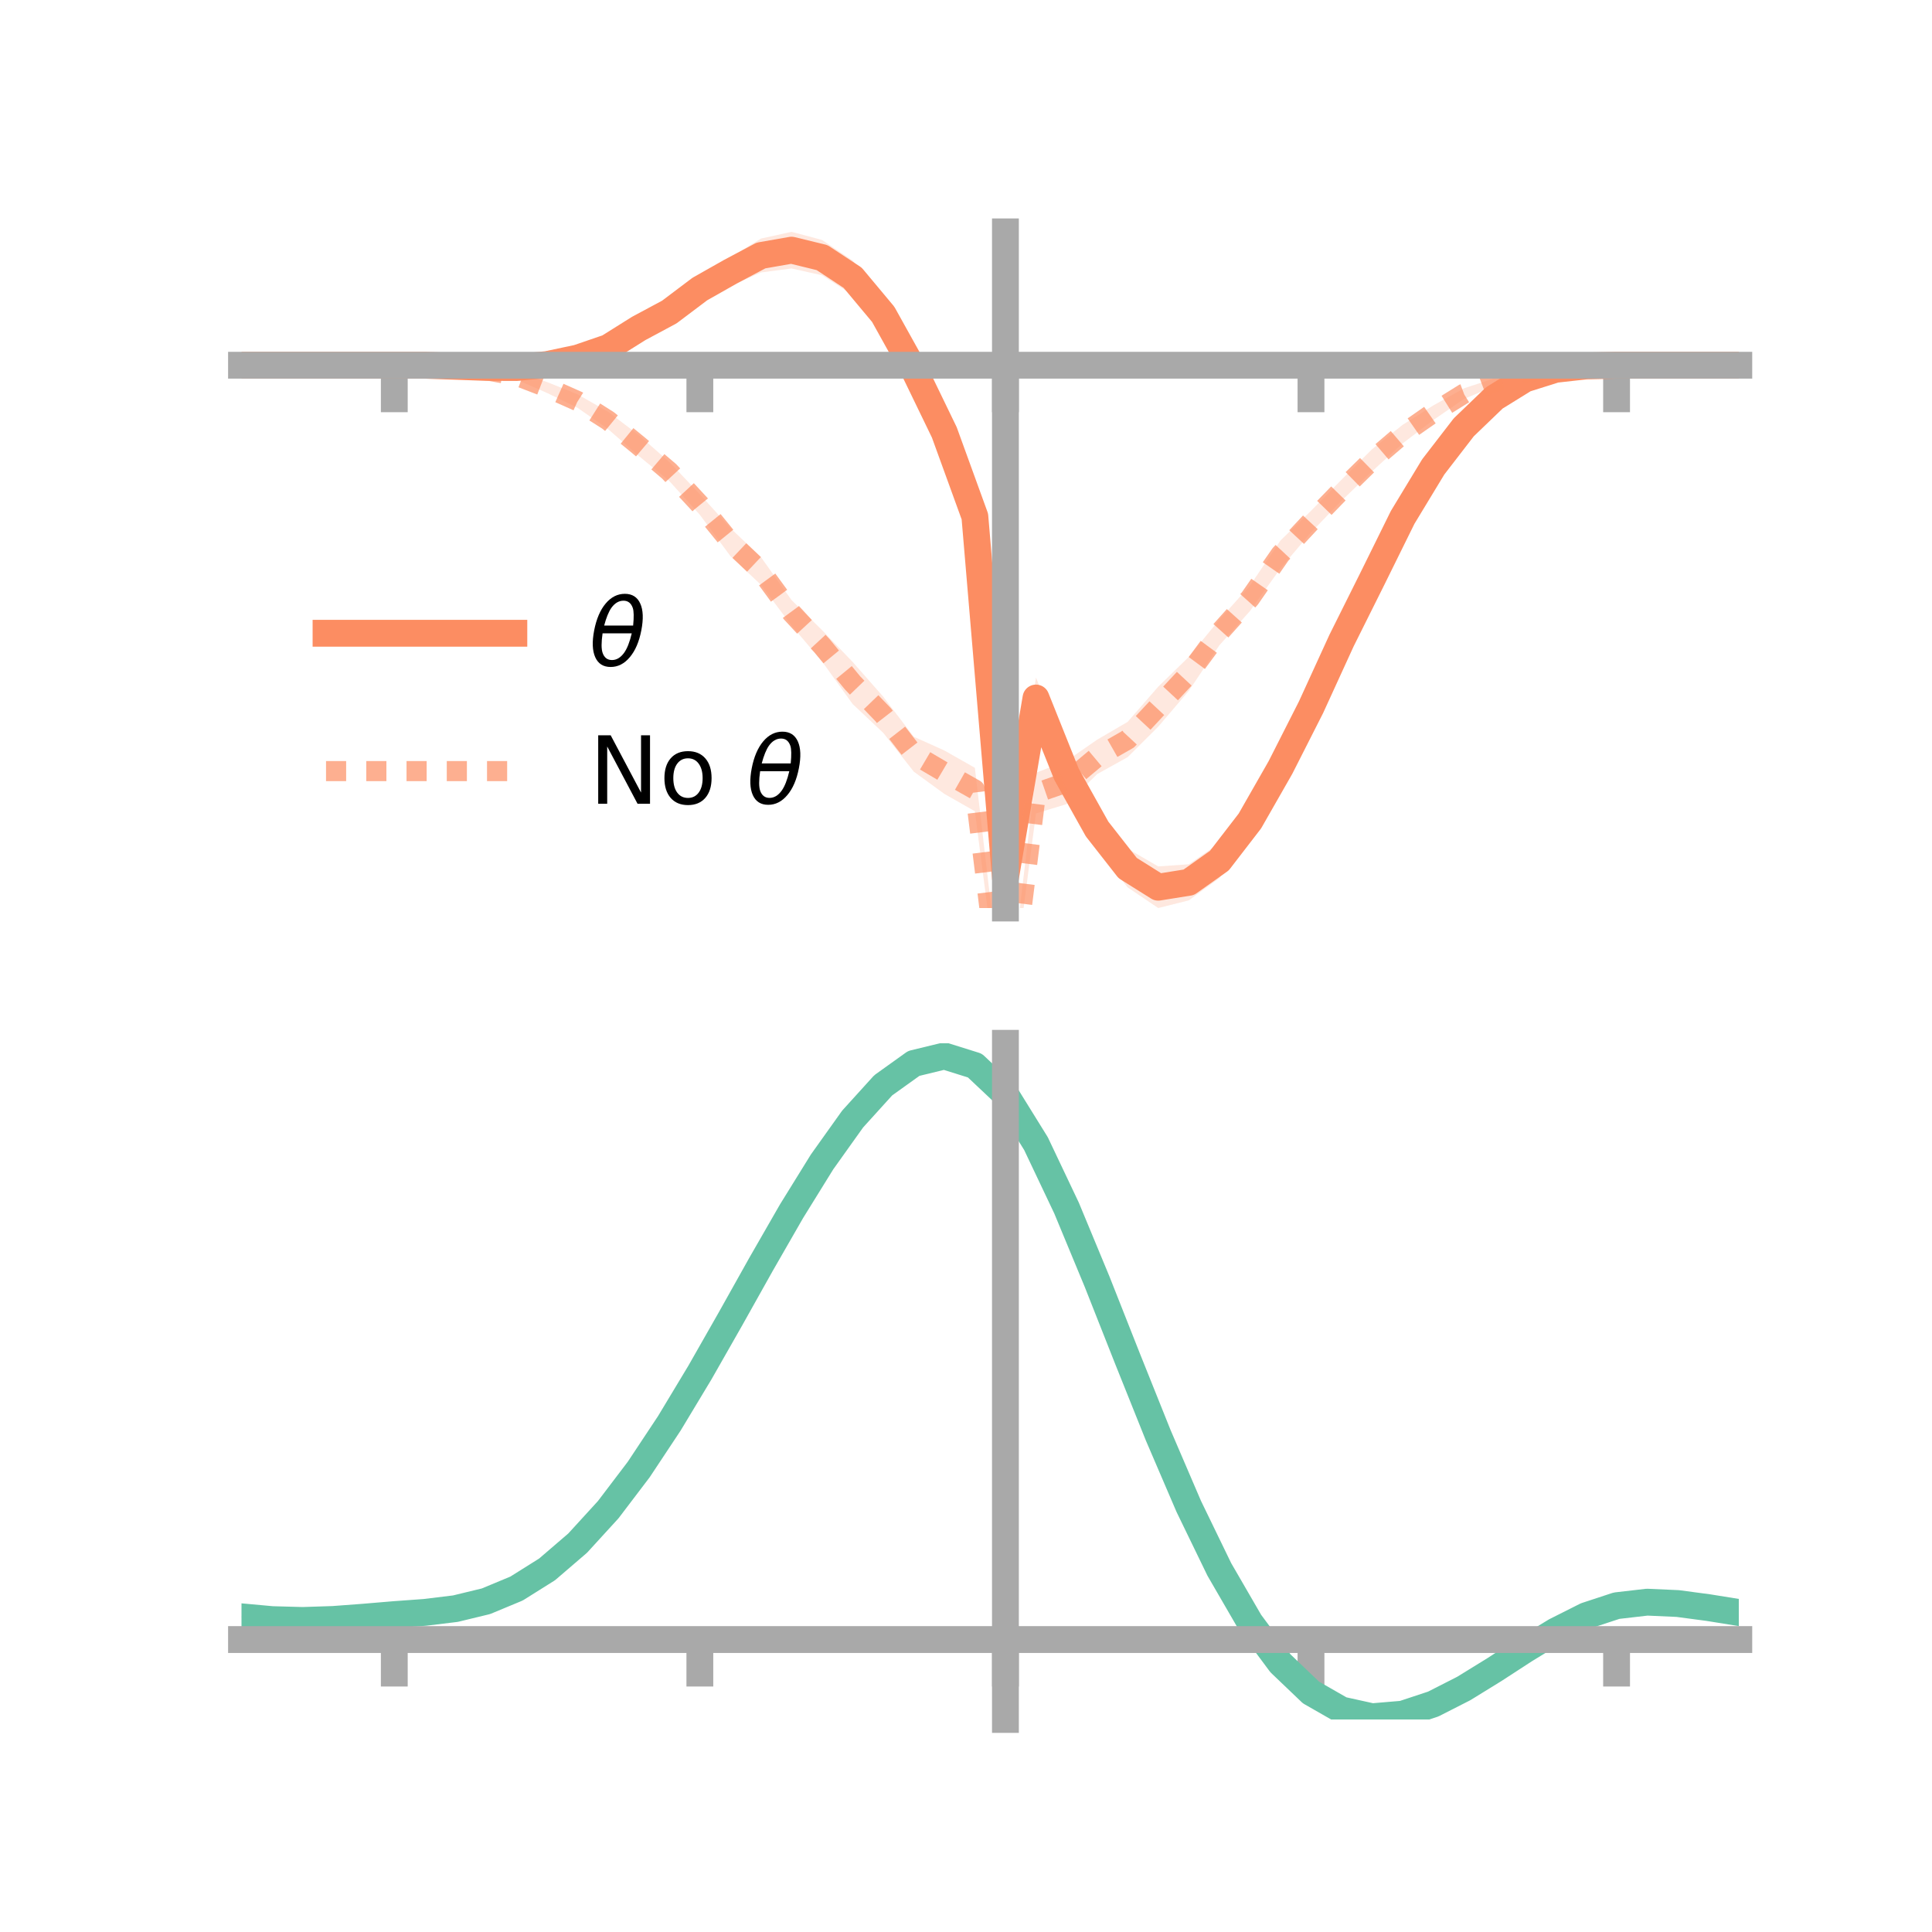 <?xml version="1.0" encoding="utf-8" standalone="no"?>
<!DOCTYPE svg PUBLIC "-//W3C//DTD SVG 1.1//EN"
  "http://www.w3.org/Graphics/SVG/1.1/DTD/svg11.dtd">
<!-- Created with matplotlib (https://matplotlib.org/) -->
<svg height="144pt" version="1.1" viewBox="0 0 144 144" width="144pt" xmlns="http://www.w3.org/2000/svg" xmlns:xlink="http://www.w3.org/1999/xlink">
 <defs>
  <style type="text/css">*{stroke-linecap:butt;stroke-linejoin:round;}</style>
 </defs>
 <g id="figure_1">
  <g id="patch_1">
   <path d="M 0 144 
L 144 144 
L 144 0 
L 0 0 
z
" style="fill:none;"/>
  </g>
  <g id="axes_1">
   <g id="patch_2">
    <path d="M 18 67.68 
L 129.6 67.68 
L 129.6 17.28 
L 18 17.28 
z
" style="fill:none;"/>
   </g>
   <g id="PolyCollection_1">
    <path clip-path="url(#p863c5b98a9)" d="M 18 27.222 
L 18 27.222 
L 20.278 27.222 
L 22.555 27.222 
L 24.833 27.222 
L 27.11 27.222 
L 29.388 27.222 
L 31.665 27.186 
L 33.943 27.214 
L 36.22 27.209 
L 38.498 27.111 
L 40.776 26.785 
L 43.053 26.184 
L 45.331 25.301 
L 47.608 23.656 
L 49.886 22.452 
L 52.163 20.536 
L 54.441 19.181 
L 56.718 17.781 
L 58.996 17.28 
L 61.273 17.885 
L 63.551 19.419 
L 65.829 22.043 
L 68.106 26.119 
L 70.384 30.797 
L 72.661 36.863 
L 74.939 64.937 
L 77.216 50.501 
L 79.494 56.153 
L 81.771 60.323 
L 84.049 63.258 
L 86.327 64.577 
L 88.604 64.418 
L 90.882 62.845 
L 93.159 59.985 
L 95.437 56.17 
L 97.714 51.624 
L 99.992 46.958 
L 102.269 42.386 
L 104.547 37.945 
L 106.824 34.26 
L 109.102 31.446 
L 111.38 29.379 
L 113.657 28.083 
L 115.935 27.438 
L 118.212 27.235 
L 120.49 27.222 
L 122.767 27.222 
L 125.045 27.222 
L 127.322 27.222 
L 129.6 27.222 
L 129.6 27.222 
L 129.6 27.222 
L 127.322 27.222 
L 125.045 27.222 
L 122.767 27.222 
L 120.49 27.223 
L 118.212 27.314 
L 115.935 27.62 
L 113.657 28.411 
L 111.38 29.936 
L 109.102 32.251 
L 106.824 35.343 
L 104.547 39.175 
L 102.269 43.964 
L 99.992 48.522 
L 97.714 53.813 
L 95.437 58.243 
L 93.159 62.402 
L 90.882 65.452 
L 88.604 67.109 
L 86.327 67.68 
L 84.049 66.14 
L 81.771 63.256 
L 79.494 59.276 
L 77.216 53.552 
L 74.939 65.933 
L 72.661 40.132 
L 70.384 33.659 
L 68.106 28.926 
L 65.829 24.814 
L 63.551 21.985 
L 61.273 20.518 
L 58.996 20.01 
L 56.718 20.308 
L 54.441 21.325 
L 52.163 22.547 
L 49.886 24.063 
L 47.608 25.305 
L 45.331 26.513 
L 43.053 27.191 
L 40.776 27.557 
L 38.498 27.678 
L 36.22 27.564 
L 33.943 27.39 
L 31.665 27.261 
L 29.388 27.222 
L 27.11 27.222 
L 24.833 27.222 
L 22.555 27.222 
L 20.278 27.222 
L 18 27.222 
z
" style="fill:#fc8d62;fill-opacity:0.2;"/>
   </g>
   <g id="PolyCollection_2">
    <path clip-path="url(#p863c5b98a9)" d="M 18 27.222 
L 18 27.222 
L 20.278 27.222 
L 22.555 27.222 
L 24.833 27.222 
L 27.11 27.222 
L 29.388 27.222 
L 31.665 27.192 
L 33.943 27.181 
L 36.22 27.37 
L 38.498 27.714 
L 40.776 28.475 
L 43.053 29.391 
L 45.331 30.694 
L 47.608 32.428 
L 49.886 34.431 
L 52.163 36.833 
L 54.441 39.362 
L 56.718 41.525 
L 58.996 44.724 
L 61.273 46.97 
L 63.551 49.337 
L 65.829 51.926 
L 68.106 54.91 
L 70.384 55.935 
L 72.661 57.228 
L 74.939 76.677 
L 77.216 57.598 
L 79.494 56.71 
L 81.771 55.135 
L 84.049 53.804 
L 86.327 51.182 
L 88.604 48.962 
L 90.882 46.187 
L 93.159 43.659 
L 95.437 40.289 
L 97.714 38.074 
L 99.992 35.751 
L 102.269 33.478 
L 104.547 31.662 
L 106.824 30.222 
L 109.102 28.95 
L 111.38 28.194 
L 113.657 27.572 
L 115.935 27.286 
L 118.212 27.204 
L 120.49 27.222 
L 122.767 27.222 
L 125.045 27.222 
L 127.322 27.222 
L 129.6 27.222 
L 129.6 27.222 
L 129.6 27.222 
L 127.322 27.222 
L 125.045 27.222 
L 122.767 27.222 
L 120.49 27.222 
L 118.212 27.291 
L 115.935 27.553 
L 113.657 28.01 
L 111.38 28.784 
L 109.102 29.744 
L 106.824 31.313 
L 104.547 33.048 
L 102.269 35.128 
L 99.992 37.322 
L 97.714 39.688 
L 95.437 42.366 
L 93.159 45.55 
L 90.882 48.1 
L 88.604 51.495 
L 86.327 54.162 
L 84.049 56.434 
L 81.771 57.7 
L 79.494 59.935 
L 77.216 60.628 
L 74.939 78.028 
L 72.661 60.465 
L 70.384 59.17 
L 68.106 57.512 
L 65.829 54.619 
L 63.551 52.474 
L 61.273 49.305 
L 58.996 46.622 
L 56.718 43.59 
L 54.441 41.448 
L 52.163 38.37 
L 49.886 35.855 
L 47.608 33.982 
L 45.331 31.99 
L 43.053 30.399 
L 40.776 29.29 
L 38.498 28.298 
L 36.22 27.811 
L 33.943 27.444 
L 31.665 27.275 
L 29.388 27.222 
L 27.11 27.222 
L 24.833 27.222 
L 22.555 27.222 
L 20.278 27.222 
L 18 27.222 
z
" style="fill:#fc8d62;fill-opacity:0.2;"/>
   </g>
   <g id="matplotlib.axis_1">
    <g id="xtick_1">
     <g id="line2d_1">
      <defs>
       <path d="M 0 0 
L 0 3.5 
" id="mf092959239" style="stroke:#a9a9a9;stroke-width:2;"/>
      </defs>
      <g>
       <use style="fill:#a9a9a9;stroke:#a9a9a9;stroke-width:2;" x="29.388" xlink:href="#mf092959239" y="27.222"/>
      </g>
     </g>
    </g>
    <g id="xtick_2">
     <g id="line2d_2">
      <g>
       <use style="fill:#a9a9a9;stroke:#a9a9a9;stroke-width:2;" x="52.163" xlink:href="#mf092959239" y="27.222"/>
      </g>
     </g>
    </g>
    <g id="xtick_3">
     <g id="line2d_3">
      <g>
       <use style="fill:#a9a9a9;stroke:#a9a9a9;stroke-width:2;" x="74.939" xlink:href="#mf092959239" y="27.222"/>
      </g>
     </g>
    </g>
    <g id="xtick_4">
     <g id="line2d_4">
      <g>
       <use style="fill:#a9a9a9;stroke:#a9a9a9;stroke-width:2;" x="97.714" xlink:href="#mf092959239" y="27.222"/>
      </g>
     </g>
    </g>
    <g id="xtick_5">
     <g id="line2d_5">
      <g>
       <use style="fill:#a9a9a9;stroke:#a9a9a9;stroke-width:2;" x="120.49" xlink:href="#mf092959239" y="27.222"/>
      </g>
     </g>
    </g>
   </g>
   <g id="matplotlib.axis_2"/>
   <g id="line2d_6">
    <path clip-path="url(#p863c5b98a9)" d="M 18 27.222 
L 20.278 27.222 
L 22.555 27.222 
L 24.833 27.222 
L 27.11 27.222 
L 29.388 27.222 
L 31.665 27.223 
L 33.943 27.302 
L 36.22 27.386 
L 38.498 27.395 
L 40.776 27.171 
L 43.053 26.688 
L 45.331 25.907 
L 47.608 24.48 
L 49.886 23.258 
L 52.163 21.542 
L 54.441 20.253 
L 56.718 19.044 
L 58.996 18.645 
L 61.273 19.201 
L 63.551 20.702 
L 65.829 23.429 
L 68.106 27.523 
L 70.384 32.228 
L 72.661 38.497 
L 74.939 65.435 
L 77.216 52.027 
L 79.494 57.714 
L 81.771 61.79 
L 84.049 64.699 
L 86.327 66.128 
L 88.604 65.763 
L 90.882 64.148 
L 93.159 61.193 
L 95.437 57.206 
L 97.714 52.718 
L 99.992 47.74 
L 102.269 43.175 
L 104.547 38.56 
L 106.824 34.802 
L 109.102 31.848 
L 111.38 29.657 
L 113.657 28.247 
L 115.935 27.529 
L 118.212 27.275 
L 120.49 27.222 
L 122.767 27.222 
L 125.045 27.222 
L 127.322 27.222 
L 129.6 27.222 
" style="fill:none;stroke:#fc8d62;stroke-linecap:square;stroke-width:2;"/>
   </g>
   <g id="line2d_7">
    <path clip-path="url(#p863c5b98a9)" d="M 18 27.222 
L 20.278 27.222 
L 22.555 27.222 
L 24.833 27.222 
L 27.11 27.222 
L 29.388 27.222 
L 31.665 27.233 
L 33.943 27.313 
L 36.22 27.59 
L 38.498 28.006 
L 40.776 28.882 
L 43.053 29.895 
L 45.331 31.342 
L 47.608 33.205 
L 49.886 35.143 
L 52.163 37.601 
L 54.441 40.405 
L 56.718 42.558 
L 58.996 45.673 
L 61.273 48.138 
L 63.551 50.906 
L 65.829 53.273 
L 68.106 56.211 
L 70.384 57.553 
L 72.661 58.846 
L 74.939 77.352 
L 77.216 59.113 
L 79.494 58.322 
L 81.771 56.417 
L 84.049 55.119 
L 86.327 52.672 
L 88.604 50.228 
L 90.882 47.144 
L 93.159 44.604 
L 95.437 41.327 
L 97.714 38.881 
L 99.992 36.536 
L 102.269 34.303 
L 104.547 32.355 
L 106.824 30.768 
L 109.102 29.347 
L 111.38 28.489 
L 113.657 27.791 
L 115.935 27.42 
L 118.212 27.248 
L 120.49 27.222 
L 122.767 27.222 
L 125.045 27.222 
L 127.322 27.222 
L 129.6 27.222 
" style="fill:none;stroke:#fc8d62;stroke-dasharray:1.5,1.5;stroke-dashoffset:0;stroke-opacity:0.7;stroke-width:1.5;"/>
   </g>
   <g id="patch_3">
    <path d="M 74.939 67.68 
L 74.939 17.28 
" style="fill:none;stroke:#a9a9a9;stroke-linecap:square;stroke-linejoin:miter;stroke-width:2;"/>
   </g>
   <g id="patch_4">
    <path d="M 129.6 67.68 
L 129.6 17.28 
" style="fill:none;"/>
   </g>
   <g id="patch_5">
    <path d="M 18 27.222 
L 129.6 27.222 
" style="fill:none;stroke:#a9a9a9;stroke-linecap:square;stroke-linejoin:miter;stroke-width:2;"/>
   </g>
   <g id="patch_6">
    <path d="M 18 17.28 
L 129.6 17.28 
" style="fill:none;"/>
   </g>
   <g id="legend_1">
    <g id="line2d_8">
     <path d="M 24.3 47.2 
L 38.3 47.2 
" style="fill:none;stroke:#fc8d62;stroke-linecap:square;stroke-width:2;"/>
    </g>
    <g id="line2d_9"/>
    <g id="text_1">
     <!-- $\theta$ -->
     <g transform="translate(43.9 49.65)scale(0.07 -0.07)">
      <defs>
       <path d="M 45.516 34.672 
L 14.453 34.672 
Q 12.359 20.062 14.5 13.875 
Q 17.188 6.25 24.469 6.25 
Q 31.781 6.25 37.359 13.922 
Q 42.234 20.656 45.516 34.672 
z
M 47.016 42.969 
Q 48.344 56.844 46.625 61.719 
Q 43.953 69.438 36.766 69.438 
Q 29.297 69.438 23.828 61.812 
Q 19.531 55.672 16.156 42.969 
z
M 38.188 76.766 
Q 49.906 76.766 54.594 66.406 
Q 59.281 56.109 55.719 37.844 
Q 52.203 19.625 43.453 9.281 
Q 34.766 -1.125 23.047 -1.125 
Q 11.281 -1.125 6.641 9.281 
Q 2 19.625 5.516 37.844 
Q 9.078 56.109 17.719 66.406 
Q 26.422 76.766 38.188 76.766 
z
" id="DejaVuSans-Oblique-952"/>
      </defs>
      <use transform="translate(0 0.234)" xlink:href="#DejaVuSans-Oblique-952"/>
     </g>
    </g>
    <g id="line2d_10">
     <path d="M 24.3 57.474 
L 38.3 57.474 
" style="fill:none;stroke:#fc8d62;stroke-dasharray:1.5,1.5;stroke-dashoffset:0;stroke-opacity:0.7;stroke-width:1.5;"/>
    </g>
    <g id="line2d_11"/>
    <g id="text_2">
     <!-- No $\theta$ -->
     <g transform="translate(43.9 59.924)scale(0.07 -0.07)">
      <defs>
       <path d="M 9.812 72.906 
L 23.094 72.906 
L 55.422 11.922 
L 55.422 72.906 
L 64.984 72.906 
L 64.984 0 
L 51.703 0 
L 19.391 60.984 
L 19.391 0 
L 9.812 0 
z
" id="DejaVuSans-78"/>
       <path d="M 30.609 48.391 
Q 23.391 48.391 19.188 42.75 
Q 14.984 37.109 14.984 27.297 
Q 14.984 17.484 19.156 11.844 
Q 23.344 6.203 30.609 6.203 
Q 37.797 6.203 41.984 11.859 
Q 46.188 17.531 46.188 27.297 
Q 46.188 37.016 41.984 42.703 
Q 37.797 48.391 30.609 48.391 
z
M 30.609 56 
Q 42.328 56 49.016 48.375 
Q 55.719 40.766 55.719 27.297 
Q 55.719 13.875 49.016 6.219 
Q 42.328 -1.422 30.609 -1.422 
Q 18.844 -1.422 12.172 6.219 
Q 5.516 13.875 5.516 27.297 
Q 5.516 40.766 12.172 48.375 
Q 18.844 56 30.609 56 
z
" id="DejaVuSans-111"/>
       <path id="DejaVuSans-32"/>
      </defs>
      <use transform="translate(0 0.234)" xlink:href="#DejaVuSans-78"/>
      <use transform="translate(74.805 0.234)" xlink:href="#DejaVuSans-111"/>
      <use transform="translate(135.986 0.234)" xlink:href="#DejaVuSans-32"/>
      <use transform="translate(167.773 0.234)" xlink:href="#DejaVuSans-Oblique-952"/>
     </g>
    </g>
   </g>
  </g>
  <g id="axes_2">
   <g id="patch_7">
    <path d="M 18 128.16 
L 129.6 128.16 
L 129.6 77.76 
L 18 77.76 
z
" style="fill:none;"/>
   </g>
   <g id="PolyCollection_3">
    <path clip-path="url(#p10a47c502e)" d="M 18 120.547 
L 18 120.469 
L 20.278 120.686 
L 22.555 120.75 
L 24.833 120.668 
L 27.11 120.489 
L 29.388 120.289 
L 31.665 120.118 
L 33.943 119.836 
L 36.22 119.279 
L 38.498 118.322 
L 40.776 116.871 
L 43.053 114.877 
L 45.331 112.331 
L 47.608 109.264 
L 49.886 105.744 
L 52.163 101.873 
L 54.441 97.78 
L 56.718 93.62 
L 58.996 89.566 
L 61.273 85.809 
L 63.551 82.548 
L 65.829 79.985 
L 68.106 78.324 
L 70.384 77.76 
L 72.661 78.484 
L 74.939 80.663 
L 77.216 84.389 
L 79.494 89.26 
L 81.771 94.831 
L 84.049 100.685 
L 86.327 106.458 
L 88.604 111.848 
L 90.882 116.623 
L 93.159 120.616 
L 95.437 123.73 
L 97.714 125.93 
L 99.992 127.245 
L 102.269 127.752 
L 104.547 127.564 
L 106.824 126.822 
L 109.102 125.679 
L 111.38 124.298 
L 113.657 122.844 
L 115.935 121.474 
L 118.212 120.341 
L 120.49 119.597 
L 122.767 119.337 
L 125.045 119.444 
L 127.322 119.757 
L 129.6 120.134 
L 129.6 120.239 
L 129.6 120.239 
L 127.322 119.886 
L 125.045 119.592 
L 122.767 119.496 
L 120.49 119.761 
L 118.212 120.515 
L 115.935 121.675 
L 113.657 123.089 
L 111.38 124.594 
L 109.102 126.021 
L 106.824 127.199 
L 104.547 127.962 
L 102.269 128.16 
L 99.992 127.661 
L 97.714 126.367 
L 95.437 124.218 
L 93.159 121.195 
L 90.882 117.331 
L 88.604 112.713 
L 86.327 107.498 
L 84.049 101.906 
L 81.771 96.229 
L 79.494 90.82 
L 77.216 86.088 
L 74.939 82.468 
L 72.661 80.355 
L 70.384 79.655 
L 68.106 80.2 
L 65.829 81.801 
L 63.551 84.264 
L 61.273 87.394 
L 58.996 90.992 
L 56.718 94.868 
L 54.441 98.841 
L 52.163 102.745 
L 49.886 106.435 
L 47.608 109.791 
L 45.331 112.718 
L 43.053 115.156 
L 40.776 117.076 
L 38.498 118.483 
L 36.22 119.42 
L 33.943 119.964 
L 31.665 120.237 
L 29.388 120.397 
L 27.11 120.581 
L 24.833 120.742 
L 22.555 120.809 
L 20.278 120.746 
L 18 120.547 
z
" style="fill:#66c2a5;fill-opacity:0.2;"/>
   </g>
   <g id="matplotlib.axis_3">
    <g id="xtick_6">
     <g id="line2d_12">
      <g>
       <use style="fill:#a9a9a9;stroke:#a9a9a9;stroke-width:2;" x="29.388" xlink:href="#mf092959239" y="122.203"/>
      </g>
     </g>
    </g>
    <g id="xtick_7">
     <g id="line2d_13">
      <g>
       <use style="fill:#a9a9a9;stroke:#a9a9a9;stroke-width:2;" x="52.163" xlink:href="#mf092959239" y="122.203"/>
      </g>
     </g>
    </g>
    <g id="xtick_8">
     <g id="line2d_14">
      <g>
       <use style="fill:#a9a9a9;stroke:#a9a9a9;stroke-width:2;" x="74.939" xlink:href="#mf092959239" y="122.203"/>
      </g>
     </g>
    </g>
    <g id="xtick_9">
     <g id="line2d_15">
      <g>
       <use style="fill:#a9a9a9;stroke:#a9a9a9;stroke-width:2;" x="97.714" xlink:href="#mf092959239" y="122.203"/>
      </g>
     </g>
    </g>
    <g id="xtick_10">
     <g id="line2d_16">
      <g>
       <use style="fill:#a9a9a9;stroke:#a9a9a9;stroke-width:2;" x="120.49" xlink:href="#mf092959239" y="122.203"/>
      </g>
     </g>
    </g>
   </g>
   <g id="matplotlib.axis_4"/>
   <g id="line2d_17">
    <path clip-path="url(#p10a47c502e)" d="M 18 120.508 
L 20.278 120.716 
L 22.555 120.779 
L 24.833 120.705 
L 27.11 120.535 
L 29.388 120.343 
L 31.665 120.178 
L 33.943 119.9 
L 36.22 119.349 
L 38.498 118.402 
L 40.776 116.973 
L 43.053 115.017 
L 45.331 112.525 
L 47.608 109.527 
L 49.886 106.09 
L 52.163 102.309 
L 54.441 98.31 
L 56.718 94.244 
L 58.996 90.279 
L 61.273 86.601 
L 63.551 83.406 
L 65.829 80.893 
L 68.106 79.262 
L 70.384 78.708 
L 72.661 79.42 
L 74.939 81.566 
L 77.216 85.238 
L 79.494 90.04 
L 81.771 95.53 
L 84.049 101.295 
L 86.327 106.978 
L 88.604 112.281 
L 90.882 116.977 
L 93.159 120.906 
L 95.437 123.974 
L 97.714 126.149 
L 99.992 127.453 
L 102.269 127.956 
L 104.547 127.763 
L 106.824 127.01 
L 109.102 125.85 
L 111.38 124.446 
L 113.657 122.966 
L 115.935 121.574 
L 118.212 120.428 
L 120.49 119.679 
L 122.767 119.416 
L 125.045 119.518 
L 127.322 119.821 
L 129.6 120.187 
" style="fill:none;stroke:#66c2a5;stroke-linecap:square;stroke-width:2;"/>
   </g>
   <g id="patch_8">
    <path d="M 74.939 128.16 
L 74.939 77.76 
" style="fill:none;stroke:#a9a9a9;stroke-linecap:square;stroke-linejoin:miter;stroke-width:2;"/>
   </g>
   <g id="patch_9">
    <path d="M 129.6 128.16 
L 129.6 77.76 
" style="fill:none;"/>
   </g>
   <g id="patch_10">
    <path d="M 18 122.203 
L 129.6 122.203 
" style="fill:none;stroke:#a9a9a9;stroke-linecap:square;stroke-linejoin:miter;stroke-width:2;"/>
   </g>
   <g id="patch_11">
    <path d="M 18 77.76 
L 129.6 77.76 
" style="fill:none;"/>
   </g>
  </g>
 </g>
 <defs>
  <clipPath id="p863c5b98a9">
   <rect height="50.4" width="111.6" x="18" y="17.28"/>
  </clipPath>
  <clipPath id="p10a47c502e">
   <rect height="50.4" width="111.6" x="18" y="77.76"/>
  </clipPath>
 </defs>
</svg>
